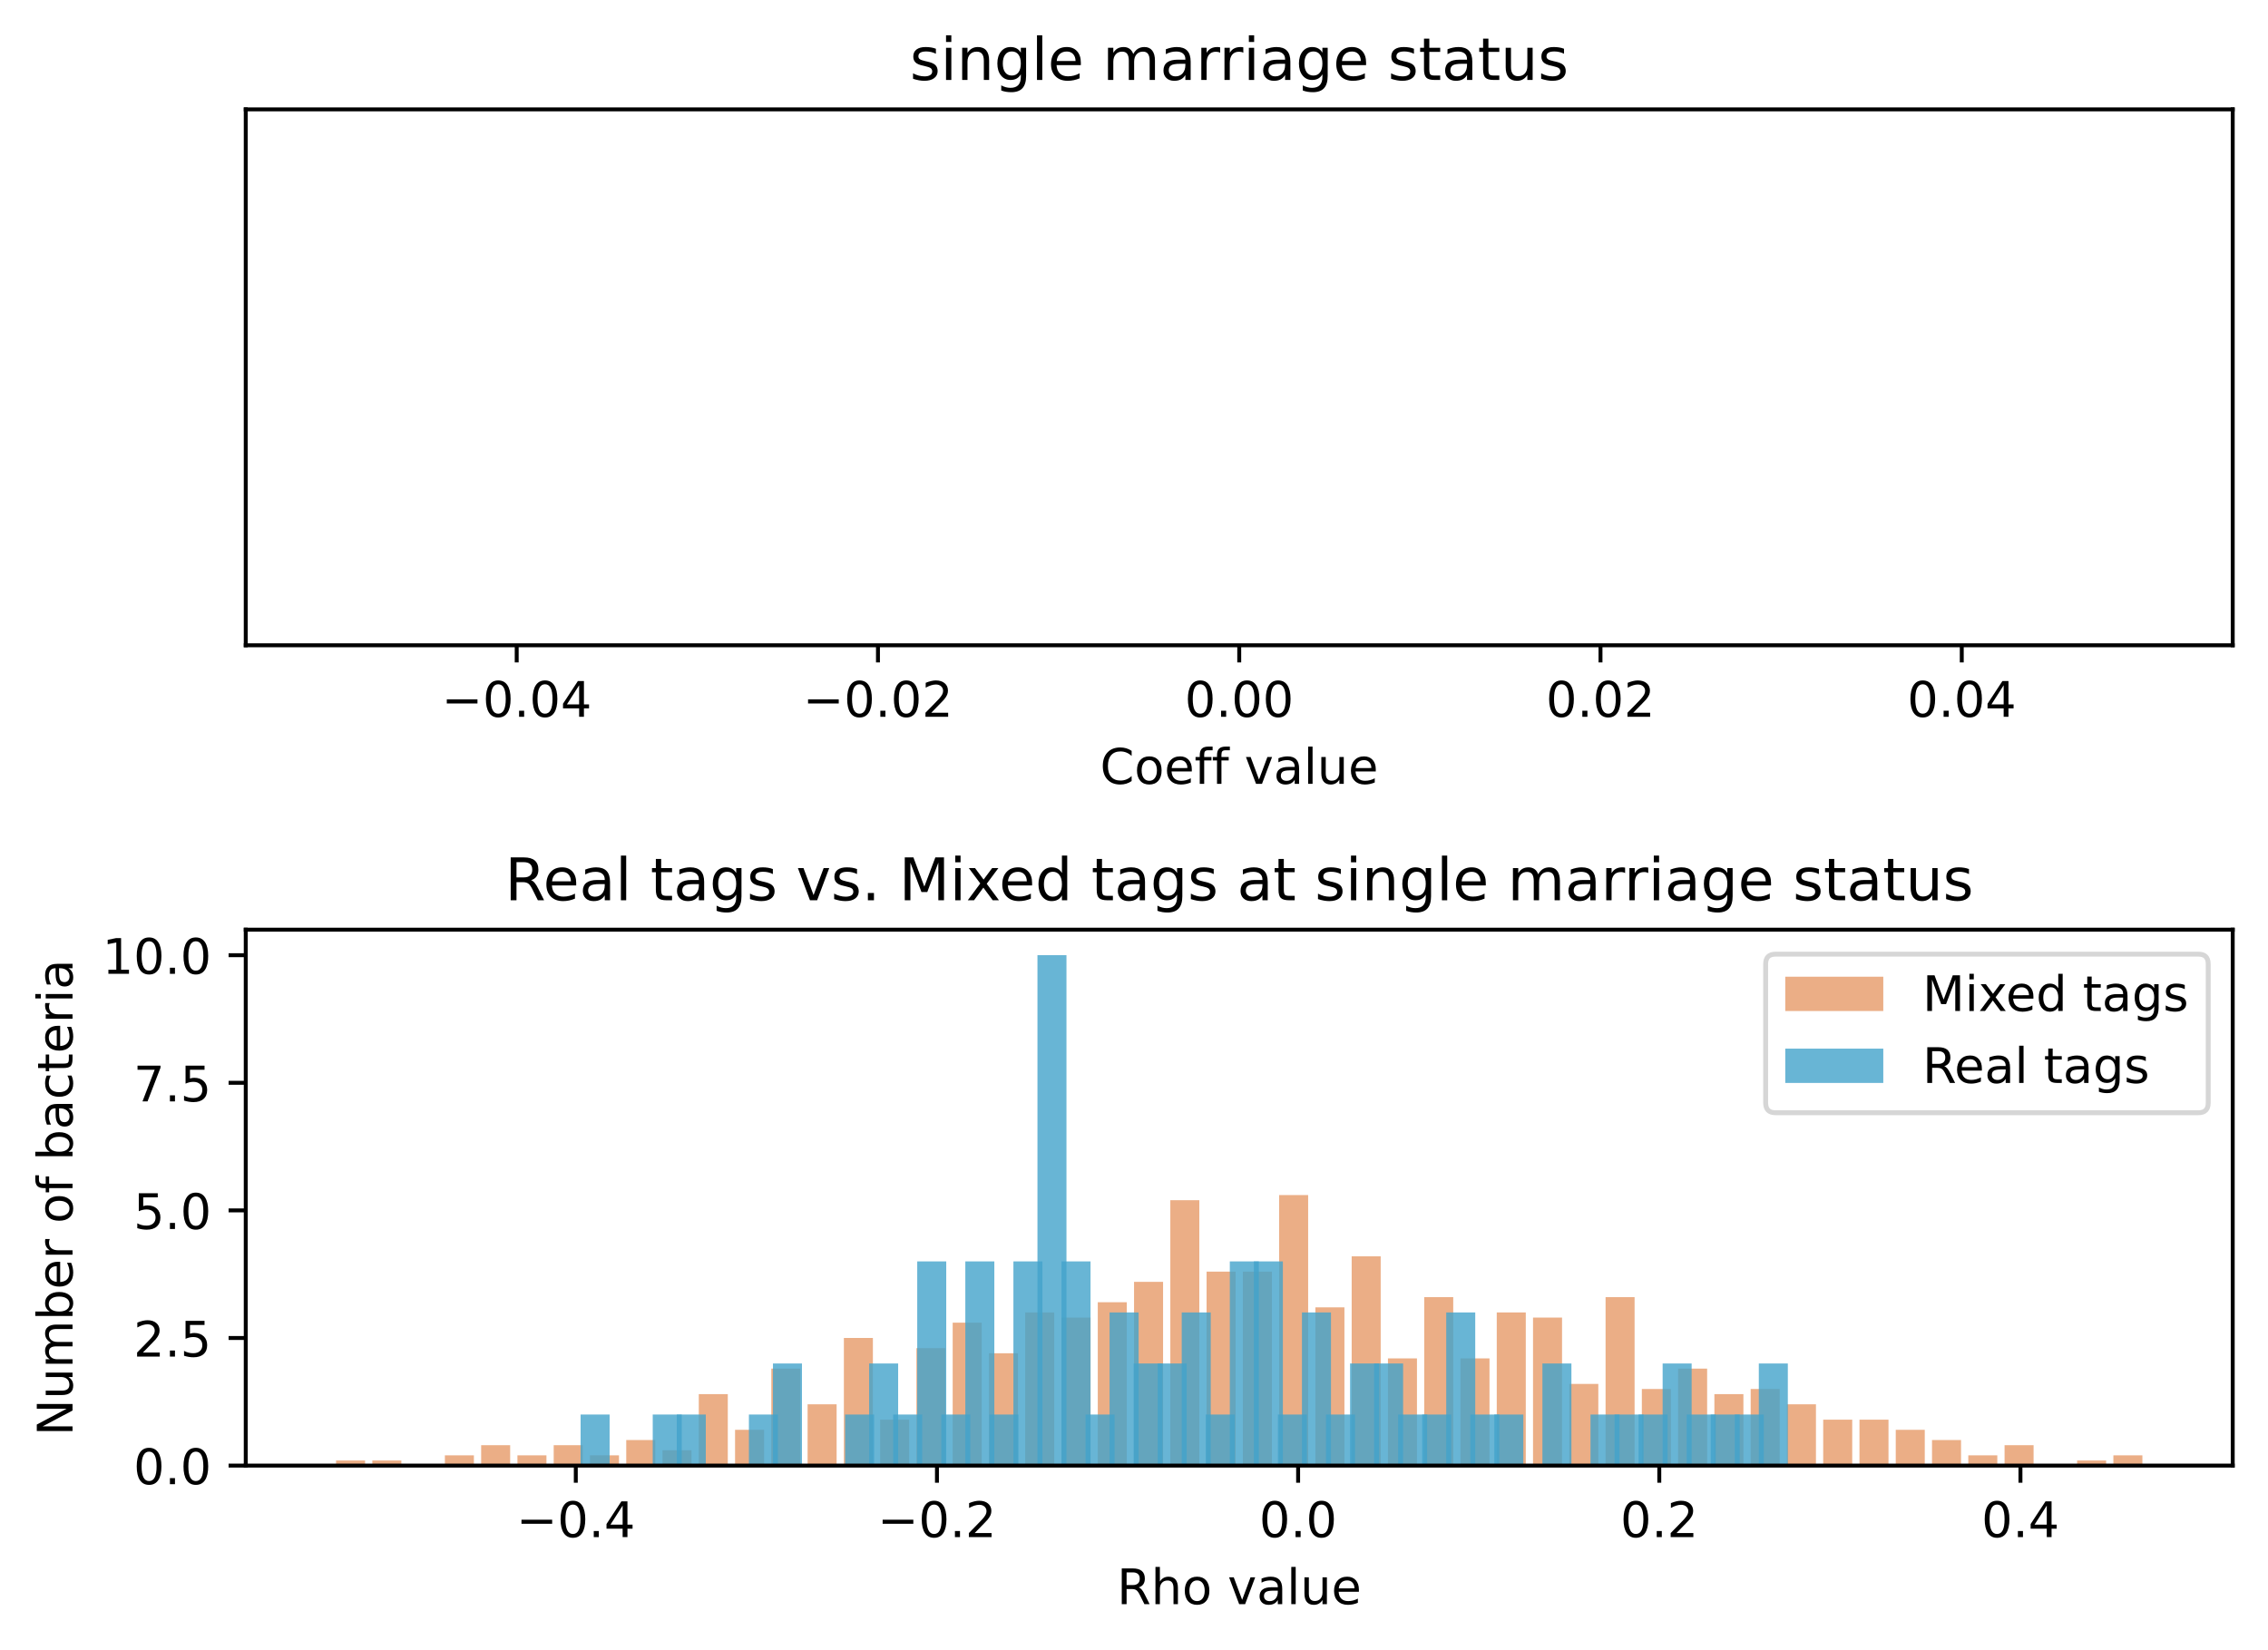 <?xml version="1.0" encoding="utf-8" standalone="no"?>
<!DOCTYPE svg PUBLIC "-//W3C//DTD SVG 1.1//EN"
  "http://www.w3.org/Graphics/SVG/1.1/DTD/svg11.dtd">
<!-- Created with matplotlib (https://matplotlib.org/) -->
<svg height="336.634pt" version="1.1" viewBox="0 0 462.774 336.634" width="462.774pt" xmlns="http://www.w3.org/2000/svg" xmlns:xlink="http://www.w3.org/1999/xlink">
 <defs>
  <style type="text/css">*{stroke-linecap:butt;stroke-linejoin:round;}</style>
 </defs>
 <g id="figure_1">
  <g id="patch_1">
   <path d="M 0 336.634 
L 462.774 336.634 
L 462.774 0 
L 0 0 
z
" style="fill:#ffffff;"/>
  </g>
  <g id="axes_1">
   <g id="patch_2">
    <path d="M 50.144 131.678 
L 455.574 131.678 
L 455.574 22.318 
L 50.144 22.318 
z
" style="fill:#ffffff;"/>
   </g>
   <g id="matplotlib.axis_1">
    <g id="xtick_1">
     <g id="line2d_1">
      <defs>
       <path d="M 0 0 
L 0 3.5 
" id="md61fc82514" style="stroke:#000000;stroke-width:0.8;"/>
      </defs>
      <g>
       <use style="stroke:#000000;stroke-width:0.8;" x="105.43" xlink:href="#md61fc82514" y="131.678"/>
      </g>
     </g>
     <g id="text_1">
      <!-- −0.04 -->
      <g transform="translate(90.107 146.277)scale(0.1 -0.1)">
       <defs>
        <path d="M 10.594 35.5 
L 73.188 35.5 
L 73.188 27.203 
L 10.594 27.203 
z
" id="DejaVuSans-8722"/>
        <path d="M 31.781 66.406 
Q 24.172 66.406 20.328 58.906 
Q 16.5 51.422 16.5 36.375 
Q 16.5 21.391 20.328 13.891 
Q 24.172 6.391 31.781 6.391 
Q 39.453 6.391 43.281 13.891 
Q 47.125 21.391 47.125 36.375 
Q 47.125 51.422 43.281 58.906 
Q 39.453 66.406 31.781 66.406 
z
M 31.781 74.219 
Q 44.047 74.219 50.516 64.516 
Q 56.984 54.828 56.984 36.375 
Q 56.984 17.969 50.516 8.266 
Q 44.047 -1.422 31.781 -1.422 
Q 19.531 -1.422 13.062 8.266 
Q 6.594 17.969 6.594 36.375 
Q 6.594 54.828 13.062 64.516 
Q 19.531 74.219 31.781 74.219 
z
" id="DejaVuSans-48"/>
        <path d="M 10.688 12.406 
L 21 12.406 
L 21 0 
L 10.688 0 
z
" id="DejaVuSans-46"/>
        <path d="M 37.797 64.312 
L 12.891 25.391 
L 37.797 25.391 
z
M 35.203 72.906 
L 47.609 72.906 
L 47.609 25.391 
L 58.016 25.391 
L 58.016 17.188 
L 47.609 17.188 
L 47.609 0 
L 37.797 0 
L 37.797 17.188 
L 4.891 17.188 
L 4.891 26.703 
z
" id="DejaVuSans-52"/>
       </defs>
       <use xlink:href="#DejaVuSans-8722"/>
       <use x="83.789" xlink:href="#DejaVuSans-48"/>
       <use x="147.412" xlink:href="#DejaVuSans-46"/>
       <use x="179.199" xlink:href="#DejaVuSans-48"/>
       <use x="242.822" xlink:href="#DejaVuSans-52"/>
      </g>
     </g>
    </g>
    <g id="xtick_2">
     <g id="line2d_2">
      <g>
       <use style="stroke:#000000;stroke-width:0.8;" x="179.144" xlink:href="#md61fc82514" y="131.678"/>
      </g>
     </g>
     <g id="text_2">
      <!-- −0.02 -->
      <g transform="translate(163.822 146.277)scale(0.1 -0.1)">
       <defs>
        <path d="M 19.188 8.297 
L 53.609 8.297 
L 53.609 0 
L 7.328 0 
L 7.328 8.297 
Q 12.938 14.109 22.625 23.891 
Q 32.328 33.688 34.812 36.531 
Q 39.547 41.844 41.422 45.531 
Q 43.312 49.219 43.312 52.781 
Q 43.312 58.594 39.234 62.25 
Q 35.156 65.922 28.609 65.922 
Q 23.969 65.922 18.812 64.312 
Q 13.672 62.703 7.812 59.422 
L 7.812 69.391 
Q 13.766 71.781 18.938 73 
Q 24.125 74.219 28.422 74.219 
Q 39.75 74.219 46.484 68.547 
Q 53.219 62.891 53.219 53.422 
Q 53.219 48.922 51.531 44.891 
Q 49.859 40.875 45.406 35.406 
Q 44.188 33.984 37.641 27.219 
Q 31.109 20.453 19.188 8.297 
z
" id="DejaVuSans-50"/>
       </defs>
       <use xlink:href="#DejaVuSans-8722"/>
       <use x="83.789" xlink:href="#DejaVuSans-48"/>
       <use x="147.412" xlink:href="#DejaVuSans-46"/>
       <use x="179.199" xlink:href="#DejaVuSans-48"/>
       <use x="242.822" xlink:href="#DejaVuSans-50"/>
      </g>
     </g>
    </g>
    <g id="xtick_3">
     <g id="line2d_3">
      <g>
       <use style="stroke:#000000;stroke-width:0.8;" x="252.859" xlink:href="#md61fc82514" y="131.678"/>
      </g>
     </g>
     <g id="text_3">
      <!-- 0.00 -->
      <g transform="translate(241.726 146.277)scale(0.1 -0.1)">
       <use xlink:href="#DejaVuSans-48"/>
       <use x="63.623" xlink:href="#DejaVuSans-46"/>
       <use x="95.41" xlink:href="#DejaVuSans-48"/>
       <use x="159.033" xlink:href="#DejaVuSans-48"/>
      </g>
     </g>
    </g>
    <g id="xtick_4">
     <g id="line2d_4">
      <g>
       <use style="stroke:#000000;stroke-width:0.8;" x="326.573" xlink:href="#md61fc82514" y="131.678"/>
      </g>
     </g>
     <g id="text_4">
      <!-- 0.02 -->
      <g transform="translate(315.44 146.277)scale(0.1 -0.1)">
       <use xlink:href="#DejaVuSans-48"/>
       <use x="63.623" xlink:href="#DejaVuSans-46"/>
       <use x="95.41" xlink:href="#DejaVuSans-48"/>
       <use x="159.033" xlink:href="#DejaVuSans-50"/>
      </g>
     </g>
    </g>
    <g id="xtick_5">
     <g id="line2d_5">
      <g>
       <use style="stroke:#000000;stroke-width:0.8;" x="400.288" xlink:href="#md61fc82514" y="131.678"/>
      </g>
     </g>
     <g id="text_5">
      <!-- 0.04 -->
      <g transform="translate(389.155 146.277)scale(0.1 -0.1)">
       <use xlink:href="#DejaVuSans-48"/>
       <use x="63.623" xlink:href="#DejaVuSans-46"/>
       <use x="95.41" xlink:href="#DejaVuSans-48"/>
       <use x="159.033" xlink:href="#DejaVuSans-52"/>
      </g>
     </g>
    </g>
    <g id="text_6">
     <!-- Coeff value -->
     <g transform="translate(224.464 159.955)scale(0.1 -0.1)">
      <defs>
       <path d="M 64.406 67.281 
L 64.406 56.891 
Q 59.422 61.531 53.781 63.812 
Q 48.141 66.109 41.797 66.109 
Q 29.297 66.109 22.656 58.469 
Q 16.016 50.828 16.016 36.375 
Q 16.016 21.969 22.656 14.328 
Q 29.297 6.688 41.797 6.688 
Q 48.141 6.688 53.781 8.984 
Q 59.422 11.281 64.406 15.922 
L 64.406 5.609 
Q 59.234 2.094 53.438 0.328 
Q 47.656 -1.422 41.219 -1.422 
Q 24.656 -1.422 15.125 8.703 
Q 5.609 18.844 5.609 36.375 
Q 5.609 53.953 15.125 64.078 
Q 24.656 74.219 41.219 74.219 
Q 47.75 74.219 53.531 72.484 
Q 59.328 70.75 64.406 67.281 
z
" id="DejaVuSans-67"/>
       <path d="M 30.609 48.391 
Q 23.391 48.391 19.188 42.75 
Q 14.984 37.109 14.984 27.297 
Q 14.984 17.484 19.156 11.844 
Q 23.344 6.203 30.609 6.203 
Q 37.797 6.203 41.984 11.859 
Q 46.188 17.531 46.188 27.297 
Q 46.188 37.016 41.984 42.703 
Q 37.797 48.391 30.609 48.391 
z
M 30.609 56 
Q 42.328 56 49.016 48.375 
Q 55.719 40.766 55.719 27.297 
Q 55.719 13.875 49.016 6.219 
Q 42.328 -1.422 30.609 -1.422 
Q 18.844 -1.422 12.172 6.219 
Q 5.516 13.875 5.516 27.297 
Q 5.516 40.766 12.172 48.375 
Q 18.844 56 30.609 56 
z
" id="DejaVuSans-111"/>
       <path d="M 56.203 29.594 
L 56.203 25.203 
L 14.891 25.203 
Q 15.484 15.922 20.484 11.062 
Q 25.484 6.203 34.422 6.203 
Q 39.594 6.203 44.453 7.469 
Q 49.312 8.734 54.109 11.281 
L 54.109 2.781 
Q 49.266 0.734 44.188 -0.344 
Q 39.109 -1.422 33.891 -1.422 
Q 20.797 -1.422 13.156 6.188 
Q 5.516 13.812 5.516 26.812 
Q 5.516 40.234 12.766 48.109 
Q 20.016 56 32.328 56 
Q 43.359 56 49.781 48.891 
Q 56.203 41.797 56.203 29.594 
z
M 47.219 32.234 
Q 47.125 39.594 43.094 43.984 
Q 39.062 48.391 32.422 48.391 
Q 24.906 48.391 20.391 44.141 
Q 15.875 39.891 15.188 32.172 
z
" id="DejaVuSans-101"/>
       <path d="M 37.109 75.984 
L 37.109 68.5 
L 28.516 68.5 
Q 23.688 68.5 21.797 66.547 
Q 19.922 64.594 19.922 59.516 
L 19.922 54.688 
L 34.719 54.688 
L 34.719 47.703 
L 19.922 47.703 
L 19.922 0 
L 10.891 0 
L 10.891 47.703 
L 2.297 47.703 
L 2.297 54.688 
L 10.891 54.688 
L 10.891 58.5 
Q 10.891 67.625 15.141 71.797 
Q 19.391 75.984 28.609 75.984 
z
" id="DejaVuSans-102"/>
       <path id="DejaVuSans-32"/>
       <path d="M 2.984 54.688 
L 12.5 54.688 
L 29.594 8.797 
L 46.688 54.688 
L 56.203 54.688 
L 35.688 0 
L 23.484 0 
z
" id="DejaVuSans-118"/>
       <path d="M 34.281 27.484 
Q 23.391 27.484 19.188 25 
Q 14.984 22.516 14.984 16.5 
Q 14.984 11.719 18.141 8.906 
Q 21.297 6.109 26.703 6.109 
Q 34.188 6.109 38.703 11.406 
Q 43.219 16.703 43.219 25.484 
L 43.219 27.484 
z
M 52.203 31.203 
L 52.203 0 
L 43.219 0 
L 43.219 8.297 
Q 40.141 3.328 35.547 0.953 
Q 30.953 -1.422 24.312 -1.422 
Q 15.922 -1.422 10.953 3.297 
Q 6 8.016 6 15.922 
Q 6 25.141 12.172 29.828 
Q 18.359 34.516 30.609 34.516 
L 43.219 34.516 
L 43.219 35.406 
Q 43.219 41.609 39.141 45 
Q 35.062 48.391 27.688 48.391 
Q 23 48.391 18.547 47.266 
Q 14.109 46.141 10.016 43.891 
L 10.016 52.203 
Q 14.938 54.109 19.578 55.047 
Q 24.219 56 28.609 56 
Q 40.484 56 46.344 49.844 
Q 52.203 43.703 52.203 31.203 
z
" id="DejaVuSans-97"/>
       <path d="M 9.422 75.984 
L 18.406 75.984 
L 18.406 0 
L 9.422 0 
z
" id="DejaVuSans-108"/>
       <path d="M 8.5 21.578 
L 8.5 54.688 
L 17.484 54.688 
L 17.484 21.922 
Q 17.484 14.156 20.5 10.266 
Q 23.531 6.391 29.594 6.391 
Q 36.859 6.391 41.078 11.031 
Q 45.312 15.672 45.312 23.688 
L 45.312 54.688 
L 54.297 54.688 
L 54.297 0 
L 45.312 0 
L 45.312 8.406 
Q 42.047 3.422 37.719 1 
Q 33.406 -1.422 27.688 -1.422 
Q 18.266 -1.422 13.375 4.438 
Q 8.5 10.297 8.5 21.578 
z
M 31.109 56 
z
" id="DejaVuSans-117"/>
      </defs>
      <use xlink:href="#DejaVuSans-67"/>
      <use x="69.824" xlink:href="#DejaVuSans-111"/>
      <use x="131.006" xlink:href="#DejaVuSans-101"/>
      <use x="192.529" xlink:href="#DejaVuSans-102"/>
      <use x="227.734" xlink:href="#DejaVuSans-102"/>
      <use x="262.939" xlink:href="#DejaVuSans-32"/>
      <use x="294.727" xlink:href="#DejaVuSans-118"/>
      <use x="353.906" xlink:href="#DejaVuSans-97"/>
      <use x="415.186" xlink:href="#DejaVuSans-108"/>
      <use x="442.969" xlink:href="#DejaVuSans-117"/>
      <use x="506.348" xlink:href="#DejaVuSans-101"/>
     </g>
    </g>
   </g>
   <g id="matplotlib.axis_2"/>
   <g id="patch_3">
    <path d="M 50.144 131.678 
L 50.144 22.318 
" style="fill:none;stroke:#000000;stroke-linecap:square;stroke-linejoin:miter;stroke-width:0.8;"/>
   </g>
   <g id="patch_4">
    <path d="M 455.574 131.678 
L 455.574 22.318 
" style="fill:none;stroke:#000000;stroke-linecap:square;stroke-linejoin:miter;stroke-width:0.8;"/>
   </g>
   <g id="patch_5">
    <path d="M 50.144 131.678 
L 455.574 131.678 
" style="fill:none;stroke:#000000;stroke-linecap:square;stroke-linejoin:miter;stroke-width:0.8;"/>
   </g>
   <g id="patch_6">
    <path d="M 50.144 22.318 
L 455.574 22.318 
" style="fill:none;stroke:#000000;stroke-linecap:square;stroke-linejoin:miter;stroke-width:0.8;"/>
   </g>
   <g id="text_7">
    <!-- single marriage status -->
    <g transform="translate(185.653 16.318)scale(0.12 -0.12)">
     <defs>
      <path d="M 44.281 53.078 
L 44.281 44.578 
Q 40.484 46.531 36.375 47.5 
Q 32.281 48.484 27.875 48.484 
Q 21.188 48.484 17.844 46.438 
Q 14.5 44.391 14.5 40.281 
Q 14.5 37.156 16.891 35.375 
Q 19.281 33.594 26.516 31.984 
L 29.594 31.297 
Q 39.156 29.25 43.188 25.516 
Q 47.219 21.781 47.219 15.094 
Q 47.219 7.469 41.188 3.016 
Q 35.156 -1.422 24.609 -1.422 
Q 20.219 -1.422 15.453 -0.562 
Q 10.688 0.297 5.422 2 
L 5.422 11.281 
Q 10.406 8.688 15.234 7.391 
Q 20.062 6.109 24.812 6.109 
Q 31.156 6.109 34.562 8.281 
Q 37.984 10.453 37.984 14.406 
Q 37.984 18.062 35.516 20.016 
Q 33.062 21.969 24.703 23.781 
L 21.578 24.516 
Q 13.234 26.266 9.516 29.906 
Q 5.812 33.547 5.812 39.891 
Q 5.812 47.609 11.281 51.797 
Q 16.75 56 26.812 56 
Q 31.781 56 36.172 55.266 
Q 40.578 54.547 44.281 53.078 
z
" id="DejaVuSans-115"/>
      <path d="M 9.422 54.688 
L 18.406 54.688 
L 18.406 0 
L 9.422 0 
z
M 9.422 75.984 
L 18.406 75.984 
L 18.406 64.594 
L 9.422 64.594 
z
" id="DejaVuSans-105"/>
      <path d="M 54.891 33.016 
L 54.891 0 
L 45.906 0 
L 45.906 32.719 
Q 45.906 40.484 42.875 44.328 
Q 39.844 48.188 33.797 48.188 
Q 26.516 48.188 22.312 43.547 
Q 18.109 38.922 18.109 30.906 
L 18.109 0 
L 9.078 0 
L 9.078 54.688 
L 18.109 54.688 
L 18.109 46.188 
Q 21.344 51.125 25.703 53.562 
Q 30.078 56 35.797 56 
Q 45.219 56 50.047 50.172 
Q 54.891 44.344 54.891 33.016 
z
" id="DejaVuSans-110"/>
      <path d="M 45.406 27.984 
Q 45.406 37.75 41.375 43.109 
Q 37.359 48.484 30.078 48.484 
Q 22.859 48.484 18.828 43.109 
Q 14.797 37.75 14.797 27.984 
Q 14.797 18.266 18.828 12.891 
Q 22.859 7.516 30.078 7.516 
Q 37.359 7.516 41.375 12.891 
Q 45.406 18.266 45.406 27.984 
z
M 54.391 6.781 
Q 54.391 -7.172 48.188 -13.984 
Q 42 -20.797 29.203 -20.797 
Q 24.469 -20.797 20.266 -20.094 
Q 16.062 -19.391 12.109 -17.922 
L 12.109 -9.188 
Q 16.062 -11.328 19.922 -12.344 
Q 23.781 -13.375 27.781 -13.375 
Q 36.625 -13.375 41.016 -8.766 
Q 45.406 -4.156 45.406 5.172 
L 45.406 9.625 
Q 42.625 4.781 38.281 2.391 
Q 33.938 0 27.875 0 
Q 17.828 0 11.672 7.656 
Q 5.516 15.328 5.516 27.984 
Q 5.516 40.672 11.672 48.328 
Q 17.828 56 27.875 56 
Q 33.938 56 38.281 53.609 
Q 42.625 51.219 45.406 46.391 
L 45.406 54.688 
L 54.391 54.688 
z
" id="DejaVuSans-103"/>
      <path d="M 52 44.188 
Q 55.375 50.25 60.062 53.125 
Q 64.75 56 71.094 56 
Q 79.641 56 84.281 50.016 
Q 88.922 44.047 88.922 33.016 
L 88.922 0 
L 79.891 0 
L 79.891 32.719 
Q 79.891 40.578 77.094 44.375 
Q 74.312 48.188 68.609 48.188 
Q 61.625 48.188 57.562 43.547 
Q 53.516 38.922 53.516 30.906 
L 53.516 0 
L 44.484 0 
L 44.484 32.719 
Q 44.484 40.625 41.703 44.406 
Q 38.922 48.188 33.109 48.188 
Q 26.219 48.188 22.156 43.531 
Q 18.109 38.875 18.109 30.906 
L 18.109 0 
L 9.078 0 
L 9.078 54.688 
L 18.109 54.688 
L 18.109 46.188 
Q 21.188 51.219 25.484 53.609 
Q 29.781 56 35.688 56 
Q 41.656 56 45.828 52.969 
Q 50 49.953 52 44.188 
z
" id="DejaVuSans-109"/>
      <path d="M 41.109 46.297 
Q 39.594 47.172 37.812 47.578 
Q 36.031 48 33.891 48 
Q 26.266 48 22.188 43.047 
Q 18.109 38.094 18.109 28.812 
L 18.109 0 
L 9.078 0 
L 9.078 54.688 
L 18.109 54.688 
L 18.109 46.188 
Q 20.953 51.172 25.484 53.578 
Q 30.031 56 36.531 56 
Q 37.453 56 38.578 55.875 
Q 39.703 55.766 41.062 55.516 
z
" id="DejaVuSans-114"/>
      <path d="M 18.312 70.219 
L 18.312 54.688 
L 36.812 54.688 
L 36.812 47.703 
L 18.312 47.703 
L 18.312 18.016 
Q 18.312 11.328 20.141 9.422 
Q 21.969 7.516 27.594 7.516 
L 36.812 7.516 
L 36.812 0 
L 27.594 0 
Q 17.188 0 13.234 3.875 
Q 9.281 7.766 9.281 18.016 
L 9.281 47.703 
L 2.688 47.703 
L 2.688 54.688 
L 9.281 54.688 
L 9.281 70.219 
z
" id="DejaVuSans-116"/>
     </defs>
     <use xlink:href="#DejaVuSans-115"/>
     <use x="52.1" xlink:href="#DejaVuSans-105"/>
     <use x="79.883" xlink:href="#DejaVuSans-110"/>
     <use x="143.262" xlink:href="#DejaVuSans-103"/>
     <use x="206.738" xlink:href="#DejaVuSans-108"/>
     <use x="234.521" xlink:href="#DejaVuSans-101"/>
     <use x="296.045" xlink:href="#DejaVuSans-32"/>
     <use x="327.832" xlink:href="#DejaVuSans-109"/>
     <use x="425.244" xlink:href="#DejaVuSans-97"/>
     <use x="486.523" xlink:href="#DejaVuSans-114"/>
     <use x="525.887" xlink:href="#DejaVuSans-114"/>
     <use x="567" xlink:href="#DejaVuSans-105"/>
     <use x="594.783" xlink:href="#DejaVuSans-97"/>
     <use x="656.062" xlink:href="#DejaVuSans-103"/>
     <use x="719.539" xlink:href="#DejaVuSans-101"/>
     <use x="781.062" xlink:href="#DejaVuSans-32"/>
     <use x="812.85" xlink:href="#DejaVuSans-115"/>
     <use x="864.949" xlink:href="#DejaVuSans-116"/>
     <use x="904.158" xlink:href="#DejaVuSans-97"/>
     <use x="965.438" xlink:href="#DejaVuSans-116"/>
     <use x="1004.646" xlink:href="#DejaVuSans-117"/>
     <use x="1068.025" xlink:href="#DejaVuSans-115"/>
    </g>
   </g>
  </g>
  <g id="axes_2">
   <g id="patch_7">
    <path d="M 50.144 299.078 
L 455.574 299.078 
L 455.574 189.718 
L 50.144 189.718 
z
" style="fill:#ffffff;"/>
   </g>
   <g id="patch_8">
    <path clip-path="url(#p7b6ea96519)" d="M 68.572 299.078 
L 74.493 299.078 
L 74.493 298.037 
L 68.572 298.037 
z
" style="fill:#d95f0e;opacity:0.5;"/>
   </g>
   <g id="patch_9">
    <path clip-path="url(#p7b6ea96519)" d="M 75.973 299.078 
L 81.894 299.078 
L 81.894 298.037 
L 75.973 298.037 
z
" style="fill:#d95f0e;opacity:0.5;"/>
   </g>
   <g id="patch_10">
    <path clip-path="url(#p7b6ea96519)" d="M 83.375 299.078 
L 89.295 299.078 
L 89.295 299.078 
L 83.375 299.078 
z
" style="fill:#d95f0e;opacity:0.5;"/>
   </g>
   <g id="patch_11">
    <path clip-path="url(#p7b6ea96519)" d="M 90.776 299.078 
L 96.696 299.078 
L 96.696 296.995 
L 90.776 296.995 
z
" style="fill:#d95f0e;opacity:0.5;"/>
   </g>
   <g id="patch_12">
    <path clip-path="url(#p7b6ea96519)" d="M 98.177 299.078 
L 104.097 299.078 
L 104.097 294.912 
L 98.177 294.912 
z
" style="fill:#d95f0e;opacity:0.5;"/>
   </g>
   <g id="patch_13">
    <path clip-path="url(#p7b6ea96519)" d="M 105.578 299.078 
L 111.499 299.078 
L 111.499 296.995 
L 105.578 296.995 
z
" style="fill:#d95f0e;opacity:0.5;"/>
   </g>
   <g id="patch_14">
    <path clip-path="url(#p7b6ea96519)" d="M 112.979 299.078 
L 118.9 299.078 
L 118.9 294.912 
L 112.979 294.912 
z
" style="fill:#d95f0e;opacity:0.5;"/>
   </g>
   <g id="patch_15">
    <path clip-path="url(#p7b6ea96519)" d="M 120.38 299.078 
L 126.301 299.078 
L 126.301 296.995 
L 120.38 296.995 
z
" style="fill:#d95f0e;opacity:0.5;"/>
   </g>
   <g id="patch_16">
    <path clip-path="url(#p7b6ea96519)" d="M 127.781 299.078 
L 133.702 299.078 
L 133.702 293.871 
L 127.781 293.871 
z
" style="fill:#d95f0e;opacity:0.5;"/>
   </g>
   <g id="patch_17">
    <path clip-path="url(#p7b6ea96519)" d="M 135.182 299.078 
L 141.103 299.078 
L 141.103 295.954 
L 135.182 295.954 
z
" style="fill:#d95f0e;opacity:0.5;"/>
   </g>
   <g id="patch_18">
    <path clip-path="url(#p7b6ea96519)" d="M 142.583 299.078 
L 148.504 299.078 
L 148.504 284.497 
L 142.583 284.497 
z
" style="fill:#d95f0e;opacity:0.5;"/>
   </g>
   <g id="patch_19">
    <path clip-path="url(#p7b6ea96519)" d="M 149.984 299.078 
L 155.905 299.078 
L 155.905 291.787 
L 149.984 291.787 
z
" style="fill:#d95f0e;opacity:0.5;"/>
   </g>
   <g id="patch_20">
    <path clip-path="url(#p7b6ea96519)" d="M 157.385 299.078 
L 163.306 299.078 
L 163.306 279.289 
L 157.385 279.289 
z
" style="fill:#d95f0e;opacity:0.5;"/>
   </g>
   <g id="patch_21">
    <path clip-path="url(#p7b6ea96519)" d="M 164.786 299.078 
L 170.707 299.078 
L 170.707 286.58 
L 164.786 286.58 
z
" style="fill:#d95f0e;opacity:0.5;"/>
   </g>
   <g id="patch_22">
    <path clip-path="url(#p7b6ea96519)" d="M 172.187 299.078 
L 178.108 299.078 
L 178.108 273.04 
L 172.187 273.04 
z
" style="fill:#d95f0e;opacity:0.5;"/>
   </g>
   <g id="patch_23">
    <path clip-path="url(#p7b6ea96519)" d="M 179.588 299.078 
L 185.509 299.078 
L 185.509 289.704 
L 179.588 289.704 
z
" style="fill:#d95f0e;opacity:0.5;"/>
   </g>
   <g id="patch_24">
    <path clip-path="url(#p7b6ea96519)" d="M 186.989 299.078 
L 192.91 299.078 
L 192.91 275.123 
L 186.989 275.123 
z
" style="fill:#d95f0e;opacity:0.5;"/>
   </g>
   <g id="patch_25">
    <path clip-path="url(#p7b6ea96519)" d="M 194.39 299.078 
L 200.311 299.078 
L 200.311 269.915 
L 194.39 269.915 
z
" style="fill:#d95f0e;opacity:0.5;"/>
   </g>
   <g id="patch_26">
    <path clip-path="url(#p7b6ea96519)" d="M 201.791 299.078 
L 207.712 299.078 
L 207.712 276.165 
L 201.791 276.165 
z
" style="fill:#d95f0e;opacity:0.5;"/>
   </g>
   <g id="patch_27">
    <path clip-path="url(#p7b6ea96519)" d="M 209.193 299.078 
L 215.113 299.078 
L 215.113 267.832 
L 209.193 267.832 
z
" style="fill:#d95f0e;opacity:0.5;"/>
   </g>
   <g id="patch_28">
    <path clip-path="url(#p7b6ea96519)" d="M 216.594 299.078 
L 222.514 299.078 
L 222.514 268.874 
L 216.594 268.874 
z
" style="fill:#d95f0e;opacity:0.5;"/>
   </g>
   <g id="patch_29">
    <path clip-path="url(#p7b6ea96519)" d="M 223.995 299.078 
L 229.915 299.078 
L 229.915 265.749 
L 223.995 265.749 
z
" style="fill:#d95f0e;opacity:0.5;"/>
   </g>
   <g id="patch_30">
    <path clip-path="url(#p7b6ea96519)" d="M 231.396 299.078 
L 237.317 299.078 
L 237.317 261.583 
L 231.396 261.583 
z
" style="fill:#d95f0e;opacity:0.5;"/>
   </g>
   <g id="patch_31">
    <path clip-path="url(#p7b6ea96519)" d="M 238.797 299.078 
L 244.718 299.078 
L 244.718 244.919 
L 238.797 244.919 
z
" style="fill:#d95f0e;opacity:0.5;"/>
   </g>
   <g id="patch_32">
    <path clip-path="url(#p7b6ea96519)" d="M 246.198 299.078 
L 252.119 299.078 
L 252.119 259.5 
L 246.198 259.5 
z
" style="fill:#d95f0e;opacity:0.5;"/>
   </g>
   <g id="patch_33">
    <path clip-path="url(#p7b6ea96519)" d="M 253.599 299.078 
L 259.52 299.078 
L 259.52 259.5 
L 253.599 259.5 
z
" style="fill:#d95f0e;opacity:0.5;"/>
   </g>
   <g id="patch_34">
    <path clip-path="url(#p7b6ea96519)" d="M 261 299.078 
L 266.921 299.078 
L 266.921 243.877 
L 261 243.877 
z
" style="fill:#d95f0e;opacity:0.5;"/>
   </g>
   <g id="patch_35">
    <path clip-path="url(#p7b6ea96519)" d="M 268.401 299.078 
L 274.322 299.078 
L 274.322 266.791 
L 268.401 266.791 
z
" style="fill:#d95f0e;opacity:0.5;"/>
   </g>
   <g id="patch_36">
    <path clip-path="url(#p7b6ea96519)" d="M 275.802 299.078 
L 281.723 299.078 
L 281.723 256.376 
L 275.802 256.376 
z
" style="fill:#d95f0e;opacity:0.5;"/>
   </g>
   <g id="patch_37">
    <path clip-path="url(#p7b6ea96519)" d="M 283.203 299.078 
L 289.124 299.078 
L 289.124 277.206 
L 283.203 277.206 
z
" style="fill:#d95f0e;opacity:0.5;"/>
   </g>
   <g id="patch_38">
    <path clip-path="url(#p7b6ea96519)" d="M 290.604 299.078 
L 296.525 299.078 
L 296.525 264.708 
L 290.604 264.708 
z
" style="fill:#d95f0e;opacity:0.5;"/>
   </g>
   <g id="patch_39">
    <path clip-path="url(#p7b6ea96519)" d="M 298.005 299.078 
L 303.926 299.078 
L 303.926 277.206 
L 298.005 277.206 
z
" style="fill:#d95f0e;opacity:0.5;"/>
   </g>
   <g id="patch_40">
    <path clip-path="url(#p7b6ea96519)" d="M 305.406 299.078 
L 311.327 299.078 
L 311.327 267.832 
L 305.406 267.832 
z
" style="fill:#d95f0e;opacity:0.5;"/>
   </g>
   <g id="patch_41">
    <path clip-path="url(#p7b6ea96519)" d="M 312.807 299.078 
L 318.728 299.078 
L 318.728 268.874 
L 312.807 268.874 
z
" style="fill:#d95f0e;opacity:0.5;"/>
   </g>
   <g id="patch_42">
    <path clip-path="url(#p7b6ea96519)" d="M 320.208 299.078 
L 326.129 299.078 
L 326.129 282.414 
L 320.208 282.414 
z
" style="fill:#d95f0e;opacity:0.5;"/>
   </g>
   <g id="patch_43">
    <path clip-path="url(#p7b6ea96519)" d="M 327.609 299.078 
L 333.53 299.078 
L 333.53 264.708 
L 327.609 264.708 
z
" style="fill:#d95f0e;opacity:0.5;"/>
   </g>
   <g id="patch_44">
    <path clip-path="url(#p7b6ea96519)" d="M 335.011 299.078 
L 340.931 299.078 
L 340.931 283.455 
L 335.011 283.455 
z
" style="fill:#d95f0e;opacity:0.5;"/>
   </g>
   <g id="patch_45">
    <path clip-path="url(#p7b6ea96519)" d="M 342.412 299.078 
L 348.332 299.078 
L 348.332 279.289 
L 342.412 279.289 
z
" style="fill:#d95f0e;opacity:0.5;"/>
   </g>
   <g id="patch_46">
    <path clip-path="url(#p7b6ea96519)" d="M 349.813 299.078 
L 355.733 299.078 
L 355.733 284.497 
L 349.813 284.497 
z
" style="fill:#d95f0e;opacity:0.5;"/>
   </g>
   <g id="patch_47">
    <path clip-path="url(#p7b6ea96519)" d="M 357.214 299.078 
L 363.135 299.078 
L 363.135 283.455 
L 357.214 283.455 
z
" style="fill:#d95f0e;opacity:0.5;"/>
   </g>
   <g id="patch_48">
    <path clip-path="url(#p7b6ea96519)" d="M 364.615 299.078 
L 370.536 299.078 
L 370.536 286.58 
L 364.615 286.58 
z
" style="fill:#d95f0e;opacity:0.5;"/>
   </g>
   <g id="patch_49">
    <path clip-path="url(#p7b6ea96519)" d="M 372.016 299.078 
L 377.937 299.078 
L 377.937 289.704 
L 372.016 289.704 
z
" style="fill:#d95f0e;opacity:0.5;"/>
   </g>
   <g id="patch_50">
    <path clip-path="url(#p7b6ea96519)" d="M 379.417 299.078 
L 385.338 299.078 
L 385.338 289.704 
L 379.417 289.704 
z
" style="fill:#d95f0e;opacity:0.5;"/>
   </g>
   <g id="patch_51">
    <path clip-path="url(#p7b6ea96519)" d="M 386.818 299.078 
L 392.739 299.078 
L 392.739 291.787 
L 386.818 291.787 
z
" style="fill:#d95f0e;opacity:0.5;"/>
   </g>
   <g id="patch_52">
    <path clip-path="url(#p7b6ea96519)" d="M 394.219 299.078 
L 400.14 299.078 
L 400.14 293.871 
L 394.219 293.871 
z
" style="fill:#d95f0e;opacity:0.5;"/>
   </g>
   <g id="patch_53">
    <path clip-path="url(#p7b6ea96519)" d="M 401.62 299.078 
L 407.541 299.078 
L 407.541 296.995 
L 401.62 296.995 
z
" style="fill:#d95f0e;opacity:0.5;"/>
   </g>
   <g id="patch_54">
    <path clip-path="url(#p7b6ea96519)" d="M 409.021 299.078 
L 414.942 299.078 
L 414.942 294.912 
L 409.021 294.912 
z
" style="fill:#d95f0e;opacity:0.5;"/>
   </g>
   <g id="patch_55">
    <path clip-path="url(#p7b6ea96519)" d="M 416.422 299.078 
L 422.343 299.078 
L 422.343 299.078 
L 416.422 299.078 
z
" style="fill:#d95f0e;opacity:0.5;"/>
   </g>
   <g id="patch_56">
    <path clip-path="url(#p7b6ea96519)" d="M 423.823 299.078 
L 429.744 299.078 
L 429.744 298.037 
L 423.823 298.037 
z
" style="fill:#d95f0e;opacity:0.5;"/>
   </g>
   <g id="patch_57">
    <path clip-path="url(#p7b6ea96519)" d="M 431.224 299.078 
L 437.145 299.078 
L 437.145 296.995 
L 431.224 296.995 
z
" style="fill:#d95f0e;opacity:0.5;"/>
   </g>
   <g id="patch_58">
    <path clip-path="url(#p7b6ea96519)" d="M 118.467 299.078 
L 124.388 299.078 
L 124.388 288.663 
L 118.467 288.663 
z
" style="fill:#43a2ca;opacity:0.8;"/>
   </g>
   <g id="patch_59">
    <path clip-path="url(#p7b6ea96519)" d="M 123.373 299.078 
L 129.294 299.078 
L 129.294 299.078 
L 123.373 299.078 
z
" style="fill:#43a2ca;opacity:0.8;"/>
   </g>
   <g id="patch_60">
    <path clip-path="url(#p7b6ea96519)" d="M 128.28 299.078 
L 134.201 299.078 
L 134.201 299.078 
L 128.28 299.078 
z
" style="fill:#43a2ca;opacity:0.8;"/>
   </g>
   <g id="patch_61">
    <path clip-path="url(#p7b6ea96519)" d="M 133.186 299.078 
L 139.107 299.078 
L 139.107 288.663 
L 133.186 288.663 
z
" style="fill:#43a2ca;opacity:0.8;"/>
   </g>
   <g id="patch_62">
    <path clip-path="url(#p7b6ea96519)" d="M 138.092 299.078 
L 144.013 299.078 
L 144.013 288.663 
L 138.092 288.663 
z
" style="fill:#43a2ca;opacity:0.8;"/>
   </g>
   <g id="patch_63">
    <path clip-path="url(#p7b6ea96519)" d="M 142.999 299.078 
L 148.92 299.078 
L 148.92 299.078 
L 142.999 299.078 
z
" style="fill:#43a2ca;opacity:0.8;"/>
   </g>
   <g id="patch_64">
    <path clip-path="url(#p7b6ea96519)" d="M 147.905 299.078 
L 153.826 299.078 
L 153.826 299.078 
L 147.905 299.078 
z
" style="fill:#43a2ca;opacity:0.8;"/>
   </g>
   <g id="patch_65">
    <path clip-path="url(#p7b6ea96519)" d="M 152.811 299.078 
L 158.732 299.078 
L 158.732 288.663 
L 152.811 288.663 
z
" style="fill:#43a2ca;opacity:0.8;"/>
   </g>
   <g id="patch_66">
    <path clip-path="url(#p7b6ea96519)" d="M 157.718 299.078 
L 163.639 299.078 
L 163.639 278.248 
L 157.718 278.248 
z
" style="fill:#43a2ca;opacity:0.8;"/>
   </g>
   <g id="patch_67">
    <path clip-path="url(#p7b6ea96519)" d="M 162.624 299.078 
L 168.545 299.078 
L 168.545 299.078 
L 162.624 299.078 
z
" style="fill:#43a2ca;opacity:0.8;"/>
   </g>
   <g id="patch_68">
    <path clip-path="url(#p7b6ea96519)" d="M 167.53 299.078 
L 173.451 299.078 
L 173.451 299.078 
L 167.53 299.078 
z
" style="fill:#43a2ca;opacity:0.8;"/>
   </g>
   <g id="patch_69">
    <path clip-path="url(#p7b6ea96519)" d="M 172.437 299.078 
L 178.358 299.078 
L 178.358 288.663 
L 172.437 288.663 
z
" style="fill:#43a2ca;opacity:0.8;"/>
   </g>
   <g id="patch_70">
    <path clip-path="url(#p7b6ea96519)" d="M 177.343 299.078 
L 183.264 299.078 
L 183.264 278.248 
L 177.343 278.248 
z
" style="fill:#43a2ca;opacity:0.8;"/>
   </g>
   <g id="patch_71">
    <path clip-path="url(#p7b6ea96519)" d="M 182.249 299.078 
L 188.17 299.078 
L 188.17 288.663 
L 182.249 288.663 
z
" style="fill:#43a2ca;opacity:0.8;"/>
   </g>
   <g id="patch_72">
    <path clip-path="url(#p7b6ea96519)" d="M 187.156 299.078 
L 193.076 299.078 
L 193.076 257.417 
L 187.156 257.417 
z
" style="fill:#43a2ca;opacity:0.8;"/>
   </g>
   <g id="patch_73">
    <path clip-path="url(#p7b6ea96519)" d="M 192.062 299.078 
L 197.983 299.078 
L 197.983 288.663 
L 192.062 288.663 
z
" style="fill:#43a2ca;opacity:0.8;"/>
   </g>
   <g id="patch_74">
    <path clip-path="url(#p7b6ea96519)" d="M 196.968 299.078 
L 202.889 299.078 
L 202.889 257.417 
L 196.968 257.417 
z
" style="fill:#43a2ca;opacity:0.8;"/>
   </g>
   <g id="patch_75">
    <path clip-path="url(#p7b6ea96519)" d="M 201.875 299.078 
L 207.795 299.078 
L 207.795 288.663 
L 201.875 288.663 
z
" style="fill:#43a2ca;opacity:0.8;"/>
   </g>
   <g id="patch_76">
    <path clip-path="url(#p7b6ea96519)" d="M 206.781 299.078 
L 212.702 299.078 
L 212.702 257.417 
L 206.781 257.417 
z
" style="fill:#43a2ca;opacity:0.8;"/>
   </g>
   <g id="patch_77">
    <path clip-path="url(#p7b6ea96519)" d="M 211.687 299.078 
L 217.608 299.078 
L 217.608 194.926 
L 211.687 194.926 
z
" style="fill:#43a2ca;opacity:0.8;"/>
   </g>
   <g id="patch_78">
    <path clip-path="url(#p7b6ea96519)" d="M 216.594 299.078 
L 222.514 299.078 
L 222.514 257.417 
L 216.594 257.417 
z
" style="fill:#43a2ca;opacity:0.8;"/>
   </g>
   <g id="patch_79">
    <path clip-path="url(#p7b6ea96519)" d="M 221.5 299.078 
L 227.421 299.078 
L 227.421 288.663 
L 221.5 288.663 
z
" style="fill:#43a2ca;opacity:0.8;"/>
   </g>
   <g id="patch_80">
    <path clip-path="url(#p7b6ea96519)" d="M 226.406 299.078 
L 232.327 299.078 
L 232.327 267.832 
L 226.406 267.832 
z
" style="fill:#43a2ca;opacity:0.8;"/>
   </g>
   <g id="patch_81">
    <path clip-path="url(#p7b6ea96519)" d="M 231.313 299.078 
L 237.233 299.078 
L 237.233 278.248 
L 231.313 278.248 
z
" style="fill:#43a2ca;opacity:0.8;"/>
   </g>
   <g id="patch_82">
    <path clip-path="url(#p7b6ea96519)" d="M 236.219 299.078 
L 242.14 299.078 
L 242.14 278.248 
L 236.219 278.248 
z
" style="fill:#43a2ca;opacity:0.8;"/>
   </g>
   <g id="patch_83">
    <path clip-path="url(#p7b6ea96519)" d="M 241.125 299.078 
L 247.046 299.078 
L 247.046 267.832 
L 241.125 267.832 
z
" style="fill:#43a2ca;opacity:0.8;"/>
   </g>
   <g id="patch_84">
    <path clip-path="url(#p7b6ea96519)" d="M 246.031 299.078 
L 251.952 299.078 
L 251.952 288.663 
L 246.031 288.663 
z
" style="fill:#43a2ca;opacity:0.8;"/>
   </g>
   <g id="patch_85">
    <path clip-path="url(#p7b6ea96519)" d="M 250.938 299.078 
L 256.859 299.078 
L 256.859 257.417 
L 250.938 257.417 
z
" style="fill:#43a2ca;opacity:0.8;"/>
   </g>
   <g id="patch_86">
    <path clip-path="url(#p7b6ea96519)" d="M 255.844 299.078 
L 261.765 299.078 
L 261.765 257.417 
L 255.844 257.417 
z
" style="fill:#43a2ca;opacity:0.8;"/>
   </g>
   <g id="patch_87">
    <path clip-path="url(#p7b6ea96519)" d="M 260.75 299.078 
L 266.671 299.078 
L 266.671 288.663 
L 260.75 288.663 
z
" style="fill:#43a2ca;opacity:0.8;"/>
   </g>
   <g id="patch_88">
    <path clip-path="url(#p7b6ea96519)" d="M 265.657 299.078 
L 271.578 299.078 
L 271.578 267.832 
L 265.657 267.832 
z
" style="fill:#43a2ca;opacity:0.8;"/>
   </g>
   <g id="patch_89">
    <path clip-path="url(#p7b6ea96519)" d="M 270.563 299.078 
L 276.484 299.078 
L 276.484 288.663 
L 270.563 288.663 
z
" style="fill:#43a2ca;opacity:0.8;"/>
   </g>
   <g id="patch_90">
    <path clip-path="url(#p7b6ea96519)" d="M 275.469 299.078 
L 281.39 299.078 
L 281.39 278.248 
L 275.469 278.248 
z
" style="fill:#43a2ca;opacity:0.8;"/>
   </g>
   <g id="patch_91">
    <path clip-path="url(#p7b6ea96519)" d="M 280.376 299.078 
L 286.297 299.078 
L 286.297 278.248 
L 280.376 278.248 
z
" style="fill:#43a2ca;opacity:0.8;"/>
   </g>
   <g id="patch_92">
    <path clip-path="url(#p7b6ea96519)" d="M 285.282 299.078 
L 291.203 299.078 
L 291.203 288.663 
L 285.282 288.663 
z
" style="fill:#43a2ca;opacity:0.8;"/>
   </g>
   <g id="patch_93">
    <path clip-path="url(#p7b6ea96519)" d="M 290.188 299.078 
L 296.109 299.078 
L 296.109 288.663 
L 290.188 288.663 
z
" style="fill:#43a2ca;opacity:0.8;"/>
   </g>
   <g id="patch_94">
    <path clip-path="url(#p7b6ea96519)" d="M 295.095 299.078 
L 301.016 299.078 
L 301.016 267.832 
L 295.095 267.832 
z
" style="fill:#43a2ca;opacity:0.8;"/>
   </g>
   <g id="patch_95">
    <path clip-path="url(#p7b6ea96519)" d="M 300.001 299.078 
L 305.922 299.078 
L 305.922 288.663 
L 300.001 288.663 
z
" style="fill:#43a2ca;opacity:0.8;"/>
   </g>
   <g id="patch_96">
    <path clip-path="url(#p7b6ea96519)" d="M 304.907 299.078 
L 310.828 299.078 
L 310.828 288.663 
L 304.907 288.663 
z
" style="fill:#43a2ca;opacity:0.8;"/>
   </g>
   <g id="patch_97">
    <path clip-path="url(#p7b6ea96519)" d="M 309.814 299.078 
L 315.734 299.078 
L 315.734 299.078 
L 309.814 299.078 
z
" style="fill:#43a2ca;opacity:0.8;"/>
   </g>
   <g id="patch_98">
    <path clip-path="url(#p7b6ea96519)" d="M 314.72 299.078 
L 320.641 299.078 
L 320.641 278.248 
L 314.72 278.248 
z
" style="fill:#43a2ca;opacity:0.8;"/>
   </g>
   <g id="patch_99">
    <path clip-path="url(#p7b6ea96519)" d="M 319.626 299.078 
L 325.547 299.078 
L 325.547 299.078 
L 319.626 299.078 
z
" style="fill:#43a2ca;opacity:0.8;"/>
   </g>
   <g id="patch_100">
    <path clip-path="url(#p7b6ea96519)" d="M 324.533 299.078 
L 330.453 299.078 
L 330.453 288.663 
L 324.533 288.663 
z
" style="fill:#43a2ca;opacity:0.8;"/>
   </g>
   <g id="patch_101">
    <path clip-path="url(#p7b6ea96519)" d="M 329.439 299.078 
L 335.36 299.078 
L 335.36 288.663 
L 329.439 288.663 
z
" style="fill:#43a2ca;opacity:0.8;"/>
   </g>
   <g id="patch_102">
    <path clip-path="url(#p7b6ea96519)" d="M 334.345 299.078 
L 340.266 299.078 
L 340.266 288.663 
L 334.345 288.663 
z
" style="fill:#43a2ca;opacity:0.8;"/>
   </g>
   <g id="patch_103">
    <path clip-path="url(#p7b6ea96519)" d="M 339.252 299.078 
L 345.172 299.078 
L 345.172 278.248 
L 339.252 278.248 
z
" style="fill:#43a2ca;opacity:0.8;"/>
   </g>
   <g id="patch_104">
    <path clip-path="url(#p7b6ea96519)" d="M 344.158 299.078 
L 350.079 299.078 
L 350.079 288.663 
L 344.158 288.663 
z
" style="fill:#43a2ca;opacity:0.8;"/>
   </g>
   <g id="patch_105">
    <path clip-path="url(#p7b6ea96519)" d="M 349.064 299.078 
L 354.985 299.078 
L 354.985 288.663 
L 349.064 288.663 
z
" style="fill:#43a2ca;opacity:0.8;"/>
   </g>
   <g id="patch_106">
    <path clip-path="url(#p7b6ea96519)" d="M 353.971 299.078 
L 359.891 299.078 
L 359.891 288.663 
L 353.971 288.663 
z
" style="fill:#43a2ca;opacity:0.8;"/>
   </g>
   <g id="patch_107">
    <path clip-path="url(#p7b6ea96519)" d="M 358.877 299.078 
L 364.798 299.078 
L 364.798 278.248 
L 358.877 278.248 
z
" style="fill:#43a2ca;opacity:0.8;"/>
   </g>
   <g id="matplotlib.axis_3">
    <g id="xtick_6">
     <g id="line2d_6">
      <g>
       <use style="stroke:#000000;stroke-width:0.8;" x="117.488" xlink:href="#md61fc82514" y="299.078"/>
      </g>
     </g>
     <g id="text_8">
      <!-- −0.4 -->
      <g transform="translate(105.346 313.677)scale(0.1 -0.1)">
       <use xlink:href="#DejaVuSans-8722"/>
       <use x="83.789" xlink:href="#DejaVuSans-48"/>
       <use x="147.412" xlink:href="#DejaVuSans-46"/>
       <use x="179.199" xlink:href="#DejaVuSans-52"/>
      </g>
     </g>
    </g>
    <g id="xtick_7">
     <g id="line2d_7">
      <g>
       <use style="stroke:#000000;stroke-width:0.8;" x="191.181" xlink:href="#md61fc82514" y="299.078"/>
      </g>
     </g>
     <g id="text_9">
      <!-- −0.2 -->
      <g transform="translate(179.04 313.677)scale(0.1 -0.1)">
       <use xlink:href="#DejaVuSans-8722"/>
       <use x="83.789" xlink:href="#DejaVuSans-48"/>
       <use x="147.412" xlink:href="#DejaVuSans-46"/>
       <use x="179.199" xlink:href="#DejaVuSans-50"/>
      </g>
     </g>
    </g>
    <g id="xtick_8">
     <g id="line2d_8">
      <g>
       <use style="stroke:#000000;stroke-width:0.8;" x="264.875" xlink:href="#md61fc82514" y="299.078"/>
      </g>
     </g>
     <g id="text_10">
      <!-- 0.0 -->
      <g transform="translate(256.924 313.677)scale(0.1 -0.1)">
       <use xlink:href="#DejaVuSans-48"/>
       <use x="63.623" xlink:href="#DejaVuSans-46"/>
       <use x="95.41" xlink:href="#DejaVuSans-48"/>
      </g>
     </g>
    </g>
    <g id="xtick_9">
     <g id="line2d_9">
      <g>
       <use style="stroke:#000000;stroke-width:0.8;" x="338.569" xlink:href="#md61fc82514" y="299.078"/>
      </g>
     </g>
     <g id="text_11">
      <!-- 0.2 -->
      <g transform="translate(330.617 313.677)scale(0.1 -0.1)">
       <use xlink:href="#DejaVuSans-48"/>
       <use x="63.623" xlink:href="#DejaVuSans-46"/>
       <use x="95.41" xlink:href="#DejaVuSans-50"/>
      </g>
     </g>
    </g>
    <g id="xtick_10">
     <g id="line2d_10">
      <g>
       <use style="stroke:#000000;stroke-width:0.8;" x="412.263" xlink:href="#md61fc82514" y="299.078"/>
      </g>
     </g>
     <g id="text_12">
      <!-- 0.4 -->
      <g transform="translate(404.311 313.677)scale(0.1 -0.1)">
       <use xlink:href="#DejaVuSans-48"/>
       <use x="63.623" xlink:href="#DejaVuSans-46"/>
       <use x="95.41" xlink:href="#DejaVuSans-52"/>
      </g>
     </g>
    </g>
    <g id="text_13">
     <!-- Rho value -->
     <g transform="translate(227.91 327.355)scale(0.1 -0.1)">
      <defs>
       <path d="M 44.391 34.188 
Q 47.562 33.109 50.562 29.594 
Q 53.562 26.078 56.594 19.922 
L 66.609 0 
L 56 0 
L 46.688 18.703 
Q 43.062 26.031 39.672 28.422 
Q 36.281 30.812 30.422 30.812 
L 19.672 30.812 
L 19.672 0 
L 9.812 0 
L 9.812 72.906 
L 32.078 72.906 
Q 44.578 72.906 50.734 67.672 
Q 56.891 62.453 56.891 51.906 
Q 56.891 45.016 53.688 40.469 
Q 50.484 35.938 44.391 34.188 
z
M 19.672 64.797 
L 19.672 38.922 
L 32.078 38.922 
Q 39.203 38.922 42.844 42.219 
Q 46.484 45.516 46.484 51.906 
Q 46.484 58.297 42.844 61.547 
Q 39.203 64.797 32.078 64.797 
z
" id="DejaVuSans-82"/>
       <path d="M 54.891 33.016 
L 54.891 0 
L 45.906 0 
L 45.906 32.719 
Q 45.906 40.484 42.875 44.328 
Q 39.844 48.188 33.797 48.188 
Q 26.516 48.188 22.312 43.547 
Q 18.109 38.922 18.109 30.906 
L 18.109 0 
L 9.078 0 
L 9.078 75.984 
L 18.109 75.984 
L 18.109 46.188 
Q 21.344 51.125 25.703 53.562 
Q 30.078 56 35.797 56 
Q 45.219 56 50.047 50.172 
Q 54.891 44.344 54.891 33.016 
z
" id="DejaVuSans-104"/>
      </defs>
      <use xlink:href="#DejaVuSans-82"/>
      <use x="69.482" xlink:href="#DejaVuSans-104"/>
      <use x="132.861" xlink:href="#DejaVuSans-111"/>
      <use x="194.043" xlink:href="#DejaVuSans-32"/>
      <use x="225.83" xlink:href="#DejaVuSans-118"/>
      <use x="285.01" xlink:href="#DejaVuSans-97"/>
      <use x="346.289" xlink:href="#DejaVuSans-108"/>
      <use x="374.072" xlink:href="#DejaVuSans-117"/>
      <use x="437.451" xlink:href="#DejaVuSans-101"/>
     </g>
    </g>
   </g>
   <g id="matplotlib.axis_4">
    <g id="ytick_1">
     <g id="line2d_11">
      <defs>
       <path d="M 0 0 
L -3.5 0 
" id="m678a57942d" style="stroke:#000000;stroke-width:0.8;"/>
      </defs>
      <g>
       <use style="stroke:#000000;stroke-width:0.8;" x="50.144" xlink:href="#m678a57942d" y="299.078"/>
      </g>
     </g>
     <g id="text_14">
      <!-- 0.0 -->
      <g transform="translate(27.241 302.877)scale(0.1 -0.1)">
       <use xlink:href="#DejaVuSans-48"/>
       <use x="63.623" xlink:href="#DejaVuSans-46"/>
       <use x="95.41" xlink:href="#DejaVuSans-48"/>
      </g>
     </g>
    </g>
    <g id="ytick_2">
     <g id="line2d_12">
      <g>
       <use style="stroke:#000000;stroke-width:0.8;" x="50.144" xlink:href="#m678a57942d" y="273.04"/>
      </g>
     </g>
     <g id="text_15">
      <!-- 2.5 -->
      <g transform="translate(27.241 276.839)scale(0.1 -0.1)">
       <defs>
        <path d="M 10.797 72.906 
L 49.516 72.906 
L 49.516 64.594 
L 19.828 64.594 
L 19.828 46.734 
Q 21.969 47.469 24.109 47.828 
Q 26.266 48.188 28.422 48.188 
Q 40.625 48.188 47.75 41.5 
Q 54.891 34.812 54.891 23.391 
Q 54.891 11.625 47.562 5.094 
Q 40.234 -1.422 26.906 -1.422 
Q 22.312 -1.422 17.547 -0.641 
Q 12.797 0.141 7.719 1.703 
L 7.719 11.625 
Q 12.109 9.234 16.797 8.062 
Q 21.484 6.891 26.703 6.891 
Q 35.156 6.891 40.078 11.328 
Q 45.016 15.766 45.016 23.391 
Q 45.016 31 40.078 35.438 
Q 35.156 39.891 26.703 39.891 
Q 22.75 39.891 18.812 39.016 
Q 14.891 38.141 10.797 36.281 
z
" id="DejaVuSans-53"/>
       </defs>
       <use xlink:href="#DejaVuSans-50"/>
       <use x="63.623" xlink:href="#DejaVuSans-46"/>
       <use x="95.41" xlink:href="#DejaVuSans-53"/>
      </g>
     </g>
    </g>
    <g id="ytick_3">
     <g id="line2d_13">
      <g>
       <use style="stroke:#000000;stroke-width:0.8;" x="50.144" xlink:href="#m678a57942d" y="247.002"/>
      </g>
     </g>
     <g id="text_16">
      <!-- 5.0 -->
      <g transform="translate(27.241 250.801)scale(0.1 -0.1)">
       <use xlink:href="#DejaVuSans-53"/>
       <use x="63.623" xlink:href="#DejaVuSans-46"/>
       <use x="95.41" xlink:href="#DejaVuSans-48"/>
      </g>
     </g>
    </g>
    <g id="ytick_4">
     <g id="line2d_14">
      <g>
       <use style="stroke:#000000;stroke-width:0.8;" x="50.144" xlink:href="#m678a57942d" y="220.964"/>
      </g>
     </g>
     <g id="text_17">
      <!-- 7.5 -->
      <g transform="translate(27.241 224.763)scale(0.1 -0.1)">
       <defs>
        <path d="M 8.203 72.906 
L 55.078 72.906 
L 55.078 68.703 
L 28.609 0 
L 18.312 0 
L 43.219 64.594 
L 8.203 64.594 
z
" id="DejaVuSans-55"/>
       </defs>
       <use xlink:href="#DejaVuSans-55"/>
       <use x="63.623" xlink:href="#DejaVuSans-46"/>
       <use x="95.41" xlink:href="#DejaVuSans-53"/>
      </g>
     </g>
    </g>
    <g id="ytick_5">
     <g id="line2d_15">
      <g>
       <use style="stroke:#000000;stroke-width:0.8;" x="50.144" xlink:href="#m678a57942d" y="194.926"/>
      </g>
     </g>
     <g id="text_18">
      <!-- 10.0 -->
      <g transform="translate(20.878 198.725)scale(0.1 -0.1)">
       <defs>
        <path d="M 12.406 8.297 
L 28.516 8.297 
L 28.516 63.922 
L 10.984 60.406 
L 10.984 69.391 
L 28.422 72.906 
L 38.281 72.906 
L 38.281 8.297 
L 54.391 8.297 
L 54.391 0 
L 12.406 0 
z
" id="DejaVuSans-49"/>
       </defs>
       <use xlink:href="#DejaVuSans-49"/>
       <use x="63.623" xlink:href="#DejaVuSans-48"/>
       <use x="127.246" xlink:href="#DejaVuSans-46"/>
       <use x="159.033" xlink:href="#DejaVuSans-48"/>
      </g>
     </g>
    </g>
    <g id="text_19">
     <!-- Number of bacteria -->
     <g transform="translate(14.798 293.015)rotate(-90)scale(0.1 -0.1)">
      <defs>
       <path d="M 9.812 72.906 
L 23.094 72.906 
L 55.422 11.922 
L 55.422 72.906 
L 64.984 72.906 
L 64.984 0 
L 51.703 0 
L 19.391 60.984 
L 19.391 0 
L 9.812 0 
z
" id="DejaVuSans-78"/>
       <path d="M 48.688 27.297 
Q 48.688 37.203 44.609 42.844 
Q 40.531 48.484 33.406 48.484 
Q 26.266 48.484 22.188 42.844 
Q 18.109 37.203 18.109 27.297 
Q 18.109 17.391 22.188 11.75 
Q 26.266 6.109 33.406 6.109 
Q 40.531 6.109 44.609 11.75 
Q 48.688 17.391 48.688 27.297 
z
M 18.109 46.391 
Q 20.953 51.266 25.266 53.625 
Q 29.594 56 35.594 56 
Q 45.562 56 51.781 48.094 
Q 58.016 40.188 58.016 27.297 
Q 58.016 14.406 51.781 6.484 
Q 45.562 -1.422 35.594 -1.422 
Q 29.594 -1.422 25.266 0.953 
Q 20.953 3.328 18.109 8.203 
L 18.109 0 
L 9.078 0 
L 9.078 75.984 
L 18.109 75.984 
z
" id="DejaVuSans-98"/>
       <path d="M 48.781 52.594 
L 48.781 44.188 
Q 44.969 46.297 41.141 47.344 
Q 37.312 48.391 33.406 48.391 
Q 24.656 48.391 19.812 42.844 
Q 14.984 37.312 14.984 27.297 
Q 14.984 17.281 19.812 11.734 
Q 24.656 6.203 33.406 6.203 
Q 37.312 6.203 41.141 7.25 
Q 44.969 8.297 48.781 10.406 
L 48.781 2.094 
Q 45.016 0.344 40.984 -0.531 
Q 36.969 -1.422 32.422 -1.422 
Q 20.062 -1.422 12.781 6.344 
Q 5.516 14.109 5.516 27.297 
Q 5.516 40.672 12.859 48.328 
Q 20.219 56 33.016 56 
Q 37.156 56 41.109 55.141 
Q 45.062 54.297 48.781 52.594 
z
" id="DejaVuSans-99"/>
      </defs>
      <use xlink:href="#DejaVuSans-78"/>
      <use x="74.805" xlink:href="#DejaVuSans-117"/>
      <use x="138.184" xlink:href="#DejaVuSans-109"/>
      <use x="235.596" xlink:href="#DejaVuSans-98"/>
      <use x="299.072" xlink:href="#DejaVuSans-101"/>
      <use x="360.596" xlink:href="#DejaVuSans-114"/>
      <use x="401.709" xlink:href="#DejaVuSans-32"/>
      <use x="433.496" xlink:href="#DejaVuSans-111"/>
      <use x="494.678" xlink:href="#DejaVuSans-102"/>
      <use x="529.883" xlink:href="#DejaVuSans-32"/>
      <use x="561.67" xlink:href="#DejaVuSans-98"/>
      <use x="625.146" xlink:href="#DejaVuSans-97"/>
      <use x="686.426" xlink:href="#DejaVuSans-99"/>
      <use x="741.406" xlink:href="#DejaVuSans-116"/>
      <use x="780.615" xlink:href="#DejaVuSans-101"/>
      <use x="842.139" xlink:href="#DejaVuSans-114"/>
      <use x="883.252" xlink:href="#DejaVuSans-105"/>
      <use x="911.035" xlink:href="#DejaVuSans-97"/>
     </g>
    </g>
   </g>
   <g id="patch_108">
    <path d="M 50.144 299.078 
L 50.144 189.718 
" style="fill:none;stroke:#000000;stroke-linecap:square;stroke-linejoin:miter;stroke-width:0.8;"/>
   </g>
   <g id="patch_109">
    <path d="M 455.574 299.078 
L 455.574 189.718 
" style="fill:none;stroke:#000000;stroke-linecap:square;stroke-linejoin:miter;stroke-width:0.8;"/>
   </g>
   <g id="patch_110">
    <path d="M 50.144 299.078 
L 455.574 299.078 
" style="fill:none;stroke:#000000;stroke-linecap:square;stroke-linejoin:miter;stroke-width:0.8;"/>
   </g>
   <g id="patch_111">
    <path d="M 50.144 189.718 
L 455.574 189.718 
" style="fill:none;stroke:#000000;stroke-linecap:square;stroke-linejoin:miter;stroke-width:0.8;"/>
   </g>
   <g id="text_20">
    <!-- Real tags vs. Mixed tags at single marriage status -->
    <g transform="translate(103.028 183.718)scale(0.12 -0.12)">
     <defs>
      <path d="M 9.812 72.906 
L 24.516 72.906 
L 43.109 23.297 
L 61.812 72.906 
L 76.516 72.906 
L 76.516 0 
L 66.891 0 
L 66.891 64.016 
L 48.094 14.016 
L 38.188 14.016 
L 19.391 64.016 
L 19.391 0 
L 9.812 0 
z
" id="DejaVuSans-77"/>
      <path d="M 54.891 54.688 
L 35.109 28.078 
L 55.906 0 
L 45.312 0 
L 29.391 21.484 
L 13.484 0 
L 2.875 0 
L 24.125 28.609 
L 4.688 54.688 
L 15.281 54.688 
L 29.781 35.203 
L 44.281 54.688 
z
" id="DejaVuSans-120"/>
      <path d="M 45.406 46.391 
L 45.406 75.984 
L 54.391 75.984 
L 54.391 0 
L 45.406 0 
L 45.406 8.203 
Q 42.578 3.328 38.25 0.953 
Q 33.938 -1.422 27.875 -1.422 
Q 17.969 -1.422 11.734 6.484 
Q 5.516 14.406 5.516 27.297 
Q 5.516 40.188 11.734 48.094 
Q 17.969 56 27.875 56 
Q 33.938 56 38.25 53.625 
Q 42.578 51.266 45.406 46.391 
z
M 14.797 27.297 
Q 14.797 17.391 18.875 11.75 
Q 22.953 6.109 30.078 6.109 
Q 37.203 6.109 41.297 11.75 
Q 45.406 17.391 45.406 27.297 
Q 45.406 37.203 41.297 42.844 
Q 37.203 48.484 30.078 48.484 
Q 22.953 48.484 18.875 42.844 
Q 14.797 37.203 14.797 27.297 
z
" id="DejaVuSans-100"/>
     </defs>
     <use xlink:href="#DejaVuSans-82"/>
     <use x="64.982" xlink:href="#DejaVuSans-101"/>
     <use x="126.506" xlink:href="#DejaVuSans-97"/>
     <use x="187.785" xlink:href="#DejaVuSans-108"/>
     <use x="215.568" xlink:href="#DejaVuSans-32"/>
     <use x="247.355" xlink:href="#DejaVuSans-116"/>
     <use x="286.564" xlink:href="#DejaVuSans-97"/>
     <use x="347.844" xlink:href="#DejaVuSans-103"/>
     <use x="411.32" xlink:href="#DejaVuSans-115"/>
     <use x="463.42" xlink:href="#DejaVuSans-32"/>
     <use x="495.207" xlink:href="#DejaVuSans-118"/>
     <use x="554.387" xlink:href="#DejaVuSans-115"/>
     <use x="606.486" xlink:href="#DejaVuSans-46"/>
     <use x="638.273" xlink:href="#DejaVuSans-32"/>
     <use x="670.061" xlink:href="#DejaVuSans-77"/>
     <use x="756.34" xlink:href="#DejaVuSans-105"/>
     <use x="784.123" xlink:href="#DejaVuSans-120"/>
     <use x="840.178" xlink:href="#DejaVuSans-101"/>
     <use x="901.701" xlink:href="#DejaVuSans-100"/>
     <use x="965.178" xlink:href="#DejaVuSans-32"/>
     <use x="996.965" xlink:href="#DejaVuSans-116"/>
     <use x="1036.174" xlink:href="#DejaVuSans-97"/>
     <use x="1097.453" xlink:href="#DejaVuSans-103"/>
     <use x="1160.93" xlink:href="#DejaVuSans-115"/>
     <use x="1213.029" xlink:href="#DejaVuSans-32"/>
     <use x="1244.816" xlink:href="#DejaVuSans-97"/>
     <use x="1306.096" xlink:href="#DejaVuSans-116"/>
     <use x="1345.305" xlink:href="#DejaVuSans-32"/>
     <use x="1377.092" xlink:href="#DejaVuSans-115"/>
     <use x="1429.191" xlink:href="#DejaVuSans-105"/>
     <use x="1456.975" xlink:href="#DejaVuSans-110"/>
     <use x="1520.354" xlink:href="#DejaVuSans-103"/>
     <use x="1583.83" xlink:href="#DejaVuSans-108"/>
     <use x="1611.613" xlink:href="#DejaVuSans-101"/>
     <use x="1673.137" xlink:href="#DejaVuSans-32"/>
     <use x="1704.924" xlink:href="#DejaVuSans-109"/>
     <use x="1802.336" xlink:href="#DejaVuSans-97"/>
     <use x="1863.615" xlink:href="#DejaVuSans-114"/>
     <use x="1902.979" xlink:href="#DejaVuSans-114"/>
     <use x="1944.092" xlink:href="#DejaVuSans-105"/>
     <use x="1971.875" xlink:href="#DejaVuSans-97"/>
     <use x="2033.154" xlink:href="#DejaVuSans-103"/>
     <use x="2096.631" xlink:href="#DejaVuSans-101"/>
     <use x="2158.154" xlink:href="#DejaVuSans-32"/>
     <use x="2189.941" xlink:href="#DejaVuSans-115"/>
     <use x="2242.041" xlink:href="#DejaVuSans-116"/>
     <use x="2281.25" xlink:href="#DejaVuSans-97"/>
     <use x="2342.529" xlink:href="#DejaVuSans-116"/>
     <use x="2381.738" xlink:href="#DejaVuSans-117"/>
     <use x="2445.117" xlink:href="#DejaVuSans-115"/>
    </g>
   </g>
   <g id="legend_1">
    <g id="patch_112">
     <path d="M 362.275 227.074 
L 448.574 227.074 
Q 450.574 227.074 450.574 225.074 
L 450.574 196.718 
Q 450.574 194.718 448.574 194.718 
L 362.275 194.718 
Q 360.275 194.718 360.275 196.718 
L 360.275 225.074 
Q 360.275 227.074 362.275 227.074 
z
" style="fill:#ffffff;opacity:0.8;stroke:#cccccc;stroke-linejoin:miter;"/>
    </g>
    <g id="patch_113">
     <path d="M 364.275 206.317 
L 384.275 206.317 
L 384.275 199.317 
L 364.275 199.317 
z
" style="fill:#d95f0e;opacity:0.5;"/>
    </g>
    <g id="text_21">
     <!-- Mixed tags -->
     <g transform="translate(392.275 206.317)scale(0.1 -0.1)">
      <use xlink:href="#DejaVuSans-77"/>
      <use x="86.279" xlink:href="#DejaVuSans-105"/>
      <use x="114.062" xlink:href="#DejaVuSans-120"/>
      <use x="170.117" xlink:href="#DejaVuSans-101"/>
      <use x="231.641" xlink:href="#DejaVuSans-100"/>
      <use x="295.117" xlink:href="#DejaVuSans-32"/>
      <use x="326.904" xlink:href="#DejaVuSans-116"/>
      <use x="366.113" xlink:href="#DejaVuSans-97"/>
      <use x="427.393" xlink:href="#DejaVuSans-103"/>
      <use x="490.869" xlink:href="#DejaVuSans-115"/>
     </g>
    </g>
    <g id="patch_114">
     <path d="M 364.275 220.995 
L 384.275 220.995 
L 384.275 213.995 
L 364.275 213.995 
z
" style="fill:#43a2ca;opacity:0.8;"/>
    </g>
    <g id="text_22">
     <!-- Real tags -->
     <g transform="translate(392.275 220.995)scale(0.1 -0.1)">
      <use xlink:href="#DejaVuSans-82"/>
      <use x="64.982" xlink:href="#DejaVuSans-101"/>
      <use x="126.506" xlink:href="#DejaVuSans-97"/>
      <use x="187.785" xlink:href="#DejaVuSans-108"/>
      <use x="215.568" xlink:href="#DejaVuSans-32"/>
      <use x="247.355" xlink:href="#DejaVuSans-116"/>
      <use x="286.564" xlink:href="#DejaVuSans-97"/>
      <use x="347.844" xlink:href="#DejaVuSans-103"/>
      <use x="411.32" xlink:href="#DejaVuSans-115"/>
     </g>
    </g>
   </g>
  </g>
 </g>
 <defs>
  <clipPath id="p7b6ea96519">
   <rect height="109.36" width="405.43" x="50.144" y="189.718"/>
  </clipPath>
 </defs>
</svg>
